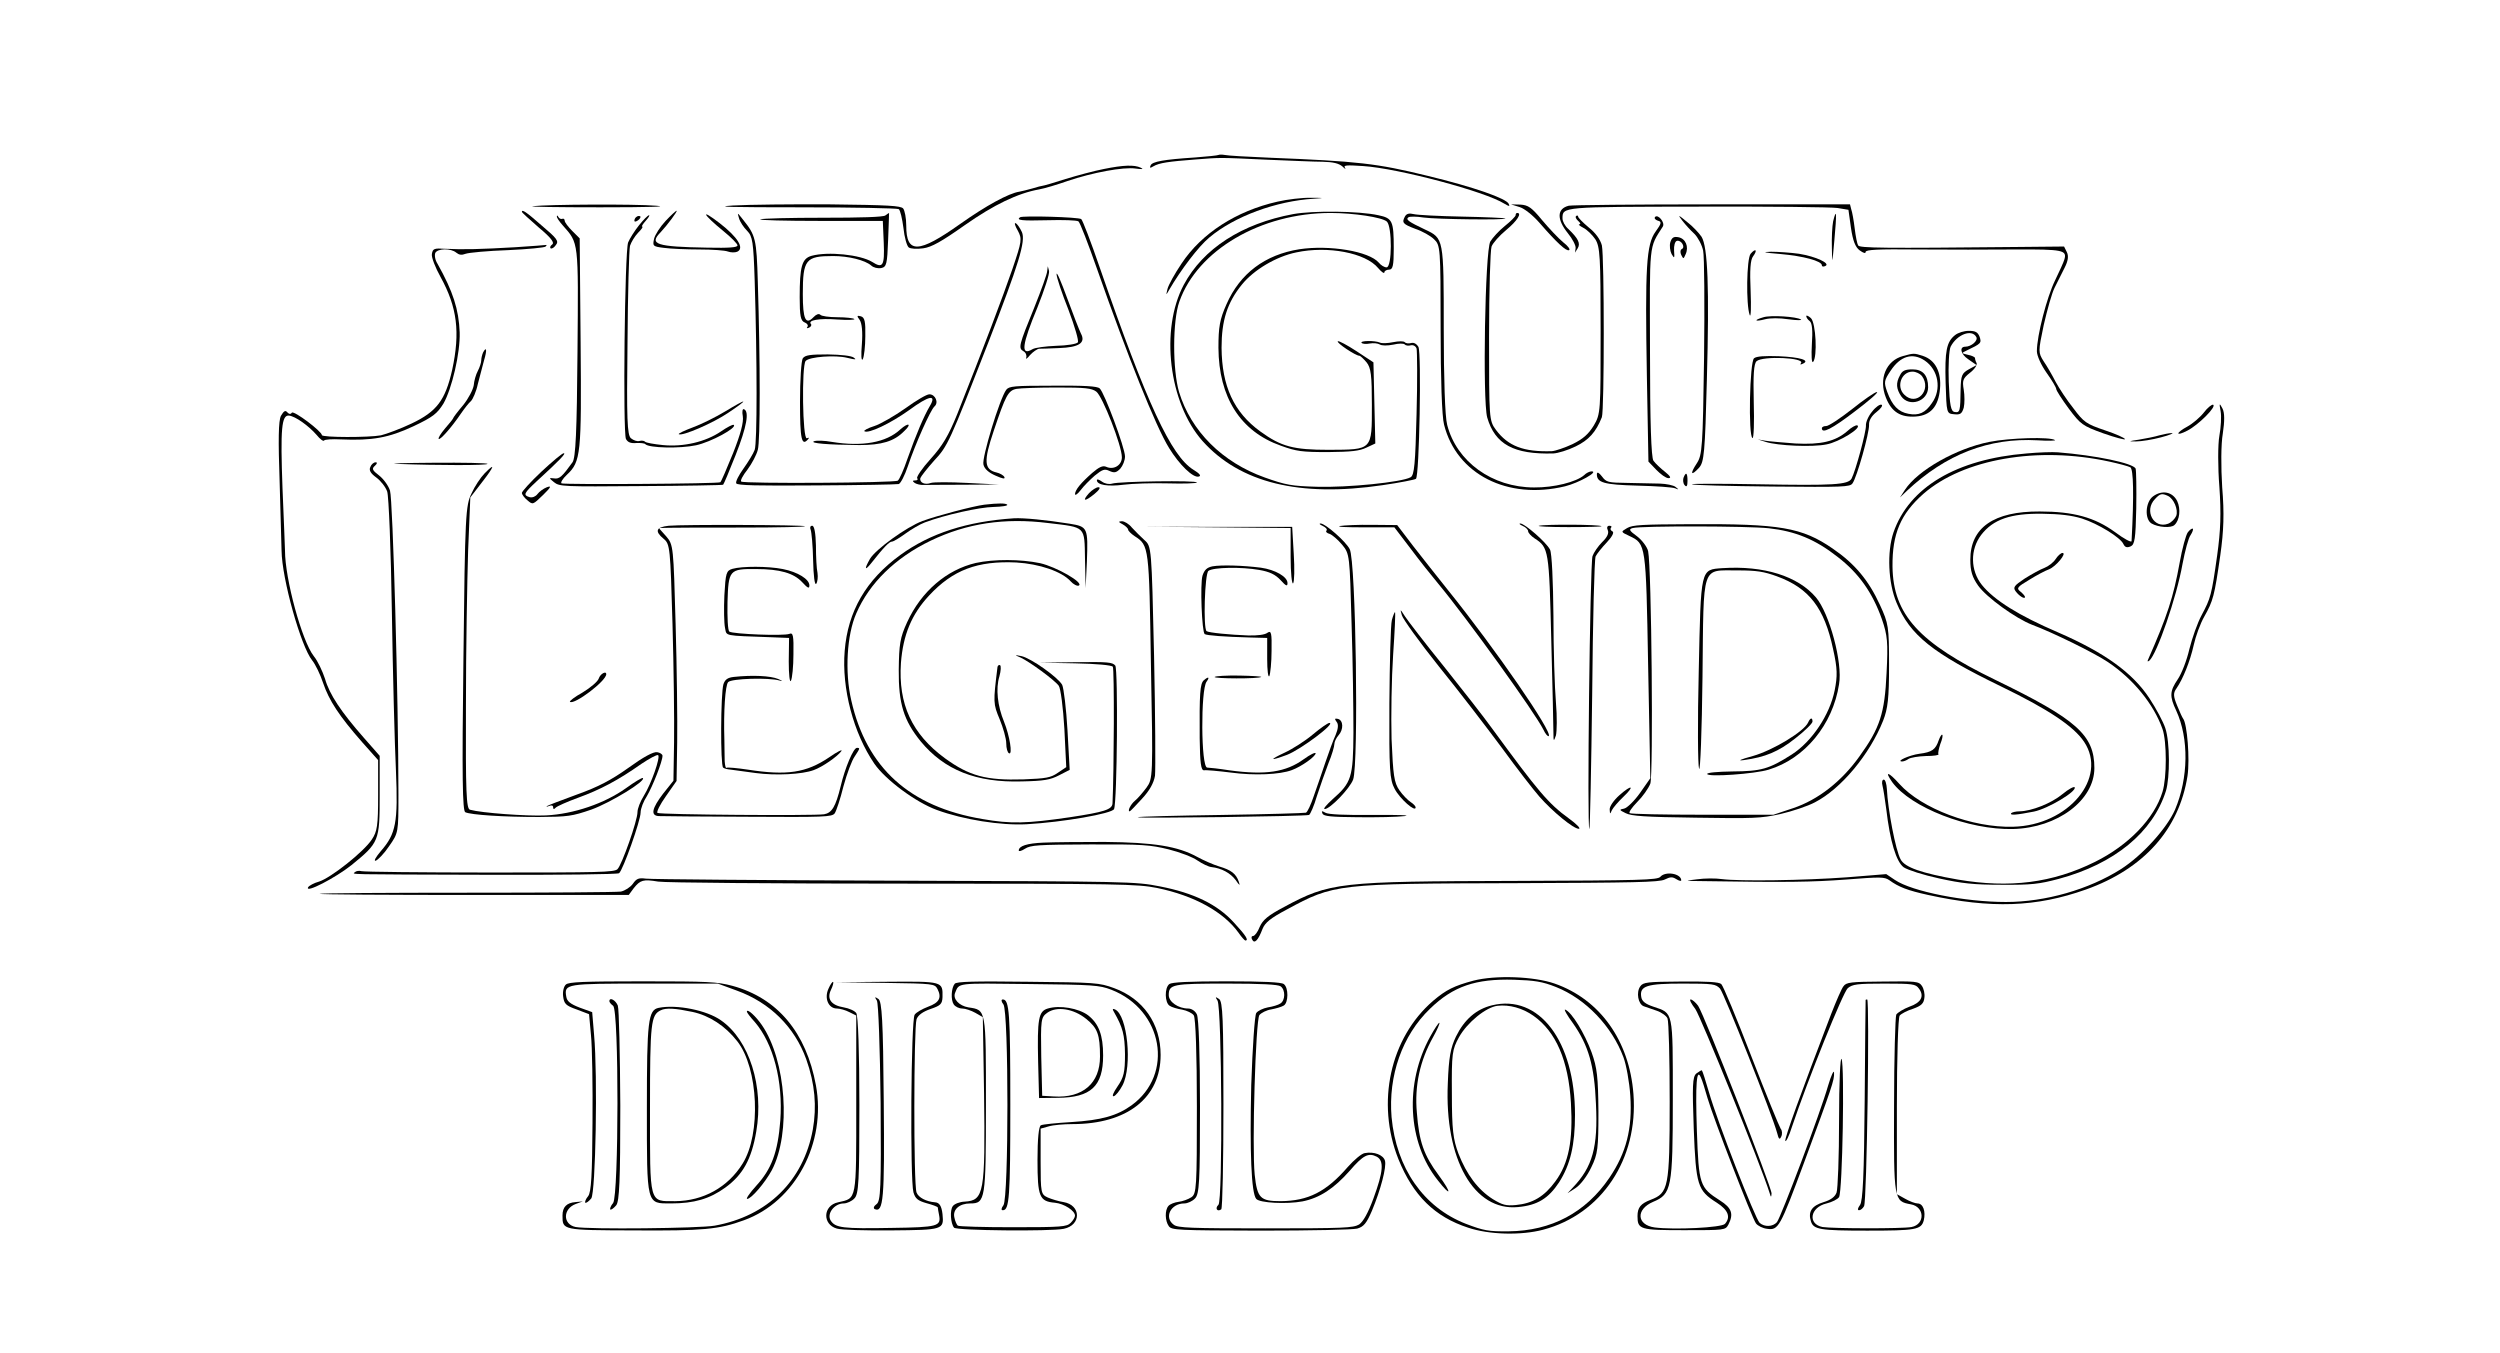 <?xml version="1.0" standalone="no"?>
<!DOCTYPE svg PUBLIC "-//W3C//DTD SVG 20010904//EN"
 "http://www.w3.org/TR/2001/REC-SVG-20010904/DTD/svg10.dtd">
<svg version="1.0" xmlns="http://www.w3.org/2000/svg"
 width="728pt" height="394pt" viewBox="0 0 728 394"
 preserveAspectRatio="xMidYMid meet">
<g transform="translate(0,394) scale(0.091,-0.066)"
fill="#000000" stroke="none">
<g>
<path d="M3899 5286 c-2 -2 -35 -7 -74 -11 -100 -9 -138 -18 -143 -35 -4 -12
-2 -13 9 -4 18 15 49 21 134 30 85 9 72 9 230 -1 72 -4 151 -9 177 -9 34 -1
52 -7 64 -21 8 -11 12 -14 8 -6 -6 12 4 13 58 8 112 -10 390 -112 452 -166 16
-13 18 -13 14 -1 -7 24 -113 75 -260 124 -163 55 -220 64 -508 80 -69 4 -132
9 -141 12 -8 2 -17 2 -20 0z"/>
</g>
<g>
<path d="M3532 5224 c-30 -8 -84 -28 -122 -44 -38 -17 -71 -30 -74 -30 -2 0
-17 -5 -33 -12 -15 -6 -34 -12 -41 -14 -34 -7 -106 -61 -190 -143 -133 -130
-172 -132 -172 -7 0 34 -5 68 -10 76 -8 12 -47 15 -232 18 -123 1 -263 -1
-313 -5 -65 -6 -4 -8 217 -8 168 0 310 -4 314 -8 5 -5 11 -42 15 -83 3 -41 11
-80 17 -86 6 -6 25 -8 46 -4 27 5 59 30 133 102 94 91 170 141 238 158 17 4
58 21 91 37 79 37 179 63 218 55 22 -4 27 -3 16 4 -20 13 -54 12 -118 -6z"/>
</g>
<g>
<path d="M4088 5080 c-132 -41 -243 -140 -307 -273 -22 -45 -42 -95 -45 -112
-5 -29 -5 -29 5 -5 37 88 94 192 129 232 80 93 214 161 335 171 35 3 33 4 -10
4 -27 1 -76 -7 -107 -17z"/>
</g>
<g>
<path d="M1705 5060 c-16 -3 81 -5 216 -5 156 0 221 3 179 7 -69 8 -345 6
-395 -2z"/>
</g>
<g>
<path d="M4863 5056 c16 -7 43 -37 65 -72 53 -84 84 -124 93 -118 5 3 -4 19
-19 35 -15 17 -45 61 -67 97 -34 57 -45 67 -70 69 l-30 1 28 -12z"/>
</g>
<g>
<path d="M5020 5062 c-38 -13 -39 -59 -3 -121 15 -25 26 -55 25 -66 l-2 -20 9
20 c9 21 1 43 -30 84 -11 13 -19 34 -19 47 0 52 -2 51 437 52 224 1 424 -2
443 -6 l35 -8 8 -79 c6 -57 14 -86 28 -100 12 -12 19 -15 19 -7 0 10 38 13
168 11 92 -1 232 -1 311 0 152 1 166 -3 157 -44 -2 -11 -16 -53 -30 -93 -26
-73 -58 -243 -58 -312 0 -20 14 -62 31 -95 17 -33 31 -65 31 -72 0 -6 18 -45
40 -86 38 -70 44 -76 110 -109 39 -19 70 -30 70 -26 0 5 -29 23 -64 39 -60 28
-68 36 -101 97 -21 36 -46 89 -57 117 -10 27 -27 68 -38 90 -18 39 -18 43 0
161 11 66 26 141 35 165 9 24 23 64 32 88 11 30 13 51 7 68 l-9 25 -150 -2
c-429 -6 -505 -5 -509 7 -3 6 -8 40 -11 75 -3 35 -8 73 -11 84 l-4 22 -442 0
c-244 0 -450 -3 -458 -6z"/>
</g>
<g>
<path d="M1670 5035 c0 -3 24 -33 54 -69 40 -46 51 -67 43 -75 -6 -6 -8 -13
-5 -17 4 -3 11 3 17 15 10 17 3 29 -45 85 -51 62 -64 73 -64 61z"/>
</g>
<g>
<path d="M2130 4995 c-17 -25 -34 -61 -37 -79 -5 -32 -4 -34 32 -40 21 -4 72
-7 113 -7 41 0 82 -4 91 -9 10 -5 23 -5 30 -1 24 15 2 64 -56 126 -65 69 -54
39 12 -35 25 -28 45 -56 45 -63 0 -9 -25 -12 -97 -10 -164 4 -187 15 -149 68
21 31 56 95 51 95 -2 0 -18 -20 -35 -45z"/>
</g>
<g>
<path d="M4138 5025 c-164 -42 -288 -152 -350 -312 -76 -197 -48 -521 60 -689
120 -185 311 -249 576 -195 55 11 103 24 107 28 11 12 18 554 8 582 -6 14 -15
21 -24 17 -8 -3 -17 -1 -20 4 -3 5 -19 5 -37 0 -17 -5 -36 -6 -42 -2 -16 10
-65 9 -59 -1 3 -5 15 -6 26 -3 12 3 26 1 32 -4 7 -6 24 -6 43 -1 18 6 34 6 37
1 3 -5 12 -7 19 -4 8 3 16 -3 19 -14 2 -11 3 -141 0 -289 -4 -218 -7 -270 -19
-279 -28 -22 -202 -46 -299 -42 -82 3 -101 8 -168 41 -136 67 -236 205 -274
377 -21 98 -21 315 1 399 58 227 261 391 484 391 73 0 165 -19 180 -38 17 -22
17 -202 -1 -202 -7 0 -18 9 -25 21 -31 50 -158 79 -254 59 -110 -24 -190 -107
-233 -242 -22 -68 -26 -101 -26 -193 1 -218 70 -369 200 -432 50 -25 67 -28
151 -28 75 1 101 5 123 20 l28 18 -3 179 -3 179 -54 49 c-30 27 -57 47 -60 44
-6 -6 57 -64 69 -64 3 0 13 -13 23 -29 14 -24 17 -56 17 -188 0 -201 3 -197
-138 -198 -113 0 -152 14 -219 81 -85 85 -123 200 -124 369 0 121 18 199 65
279 38 65 110 124 174 142 101 30 222 -2 262 -69 11 -18 20 -26 20 -19 0 6 7
12 15 12 12 0 15 17 15 93 0 122 -4 134 -49 147 -62 19 -210 21 -273 5z"/>
</g>
<g>
<path d="M2365 5006 c3 -15 15 -40 26 -55 17 -24 20 -47 24 -221 8 -358 8
-715 0 -745 -4 -16 -21 -54 -36 -83 -15 -29 -26 -58 -23 -65 3 -9 67 -11 257
-9 138 1 257 4 263 6 6 3 19 37 29 78 24 99 72 247 85 264 15 17 3 54 -16 54
-9 0 -43 -28 -77 -62 -34 -33 -79 -69 -99 -78 -21 -9 -35 -20 -32 -23 13 -12
83 34 143 93 64 65 90 72 66 17 -18 -42 -43 -122 -71 -231 -12 -49 -26 -92
-31 -97 -10 -10 -492 -14 -501 -4 -4 3 5 27 20 53 14 26 29 65 33 87 8 40 8
383 0 741 -4 190 -7 205 -47 274 -19 33 -19 34 -13 6z"/>
</g>
<g>
<path d="M2833 5019 c-7 -7 -78 -10 -199 -10 -104 0 -194 -3 -201 -7 -6 -4 80
-7 190 -7 l202 0 3 -97 c3 -102 -3 -114 -37 -84 -38 32 -141 47 -194 27 -31
-12 -38 -47 -38 -183 0 -82 3 -104 16 -111 8 -4 12 -13 9 -19 -4 -7 -2 -8 5
-4 6 4 9 11 6 16 -11 17 26 26 84 20 33 -3 57 -2 55 2 -3 4 -27 8 -54 8 -27 0
-52 5 -55 11 -5 6 -13 2 -22 -11 -25 -36 -34 -9 -34 102 0 153 9 168 97 168
49 0 102 -18 122 -42 7 -9 21 -14 32 -11 17 5 19 17 22 124 2 65 3 119 3 119
-1 0 -6 -5 -12 -11z"/>
</g>
<g>
<path d="M4496 5015 c-11 -28 -7 -34 33 -55 22 -10 49 -31 60 -46 20 -26 21
-36 21 -394 0 -216 4 -390 11 -424 40 -219 203 -333 387 -272 44 15 110 66 85
66 -6 0 -17 -7 -24 -17 -25 -30 -97 -55 -160 -54 -134 0 -248 114 -278 276 -7
35 -11 204 -11 424 0 401 0 399 -60 438 -52 34 -63 44 -53 54 4 4 26 4 48 -1
40 -8 270 -12 262 -4 -2 2 -64 6 -138 8 -74 2 -144 7 -155 11 -15 5 -23 2 -28
-10z"/>
</g>
<g>
<path d="M4850 5020 c0 -5 -16 -27 -35 -48 -19 -21 -39 -52 -46 -68 -17 -42
-25 -700 -10 -776 25 -119 85 -164 212 -159 14 1 46 14 71 31 42 28 65 63 84
129 8 32 8 705 0 758 -5 26 -20 55 -42 79 -19 22 -34 43 -34 48 0 5 -3 6 -6 3
-4 -4 -1 -13 6 -22 7 -8 9 -15 4 -15 -5 0 1 -7 12 -15 12 -8 29 -31 39 -51 15
-33 17 -76 17 -403 0 -357 0 -368 -22 -419 -17 -38 -34 -59 -68 -82 -25 -16
-55 -30 -66 -31 -90 -4 -140 22 -179 94 -22 41 -22 48 -22 412 0 204 4 382 8
397 4 15 25 48 47 73 35 40 51 75 35 75 -3 0 -5 -4 -5 -10z"/>
</g>
<g>
<path d="M5866 4993 c-3 -21 -5 -74 -4 -118 1 -75 1 -73 8 35 8 121 7 145 -4
83z"/>
</g>
<g>
<path d="M1782 5015 c-1 -5 8 -23 19 -40 51 -80 50 -63 47 -558 -2 -354 -6
-468 -16 -487 -33 -63 -42 -75 -59 -71 -17 3 -17 2 0 -17 17 -19 30 -20 278
-17 142 1 261 4 263 6 2 2 20 61 40 131 36 126 44 192 27 202 -5 4 -7 -10 -4
-31 3 -26 -7 -78 -31 -162 -20 -68 -38 -126 -41 -129 -7 -7 -497 -11 -508 -5
-4 3 3 20 17 38 45 58 47 91 44 582 l-3 461 -24 33 c-13 18 -24 38 -24 45 0 7
-4 11 -8 8 -4 -2 -10 2 -12 8 -3 7 -5 9 -5 3z"/>
</g>
<g>
<path d="M2037 5013 c-4 -3 -7 -11 -7 -17 0 -6 5 -5 12 2 6 6 9 14 7 17 -3 3
-9 2 -12 -2z"/>
</g>
<g>
<path d="M2045 4976 c-14 -24 -30 -59 -35 -76 -11 -39 -17 -837 -7 -867 6 -15
15 -20 33 -18 13 1 27 -1 29 -5 11 -17 111 -20 162 -5 48 14 133 78 121 90 -3
3 -21 -10 -41 -29 -49 -46 -120 -69 -186 -60 -28 4 -54 10 -57 15 -2 4 -11 6
-18 3 -7 -3 -19 3 -27 12 -12 14 -14 85 -11 418 1 221 5 415 8 431 4 17 15 42
26 58 11 15 17 27 13 27 -3 0 2 11 11 25 9 14 14 25 11 25 -4 0 -18 -20 -32
-44z"/>
</g>
<g>
<path d="M3264 5011 c-13 -13 5 -16 87 -13 50 2 95 0 100 -5 5 -5 31 -98 59
-208 99 -389 188 -696 231 -792 33 -74 77 -133 95 -126 9 3 3 13 -17 30 -71
60 -149 291 -300 893 -28 113 -55 209 -59 213 -8 9 -188 16 -196 8z"/>
</g>
<g>
<path d="M5296 5012 c-3 -6 1 -12 9 -16 13 -4 12 -12 -7 -48 -30 -57 -34 -156
-28 -639 l5 -376 25 -36 c14 -20 31 -37 39 -37 10 0 6 9 -11 28 -14 15 -31 37
-37 49 -7 14 -11 166 -11 481 -1 487 -4 455 41 552 8 18 -16 57 -25 42z"/>
</g>
<g>
<path d="M5384 4995 c9 -16 26 -42 38 -57 11 -15 24 -48 28 -74 4 -26 5 -239
3 -473 -4 -394 -6 -429 -23 -465 -23 -48 -19 -59 7 -20 16 25 19 63 25 389 8
405 3 585 -17 630 -8 16 -28 46 -46 65 -30 34 -31 34 -15 5z"/>
</g>
<g>
<path d="M3257 4952 c14 -36 13 -46 -17 -168 -30 -120 -92 -347 -177 -642 -28
-95 -47 -139 -85 -197 -27 -41 -46 -80 -43 -85 3 -6 1 -10 -6 -10 -9 0 -10 -3
-2 -11 5 -5 19 -10 29 -9 10 0 69 1 129 1 l110 1 -100 7 c-55 4 -107 4 -116 0
-19 -10 -37 1 -34 21 2 8 22 43 44 77 44 65 49 80 174 523 97 345 120 446 107
486 -6 18 -15 36 -20 39 -5 3 -2 -12 7 -33z"/>
</g>
<g>
<path d="M5345 4901 c-3 -15 -1 -38 4 -52 9 -21 10 -20 8 15 -1 22 3 41 9 43
14 5 28 -28 16 -36 -5 -3 -6 -15 -2 -26 7 -19 7 -19 14 3 11 33 0 69 -23 75
-15 4 -21 -1 -26 -22z"/>
</g>
<g>
<path d="M1650 4879 c-111 -9 -169 -11 -225 -7 -36 3 -40 1 -43 -23 -2 -14 11
-60 28 -102 53 -133 63 -243 37 -409 -22 -134 -49 -184 -130 -237 -35 -23 -80
-46 -98 -52 -37 -10 -189 -10 -189 1 0 16 -89 109 -96 99 -4 -8 -9 -7 -15 2
-6 10 -11 5 -20 -16 -8 -22 -9 -104 -4 -300 3 -148 6 -281 6 -295 1 -124 62
-423 98 -484 10 -17 26 -62 35 -100 19 -77 51 -145 125 -261 l51 -79 0 -155
c0 -134 -3 -160 -20 -195 -26 -55 -132 -170 -169 -186 -16 -6 -32 -18 -35 -25
-11 -29 87 41 139 98 88 99 90 105 90 307 l0 175 -51 80 c-72 113 -110 191
-124 260 -8 33 -23 78 -36 100 -38 67 -92 341 -92 465 0 14 -4 138 -8 276 -7
263 -3 324 21 320 20 -3 62 -44 88 -85 11 -19 22 -30 24 -25 2 5 26 7 54 5
100 -6 153 7 232 58 63 41 76 56 96 100 27 65 54 223 52 314 -3 102 -21 180
-71 303 -8 17 -10 38 -7 48 8 20 50 21 67 1 9 -10 17 -12 30 -5 10 5 71 13
135 16 63 4 118 11 121 16 3 4 4 7 2 7 -2 -1 -46 -5 -98 -10z"/>
</g>
<g>
<path d="M5602 4850 c-13 -21 -15 -226 -3 -270 4 -14 5 34 3 106 -3 90 -1 138
8 153 15 28 8 37 -8 11z"/>
</g>
<g>
<path d="M5697 4849 c74 -9 133 -31 133 -50 0 -6 5 -7 11 -3 18 11 -30 42 -84
54 -26 5 -67 9 -90 9 -31 -1 -23 -4 30 -10z"/>
</g>
<g>
<path d="M3351 4774 c0 -12 -19 -84 -41 -160 -50 -169 -52 -180 -35 -194 8 -6
11 -19 9 -28 -3 -9 3 -5 12 11 10 15 23 27 29 28 5 0 34 1 64 3 64 3 86 23 70
64 -5 14 -25 84 -44 156 -19 72 -34 120 -34 106 0 -14 17 -84 38 -157 20 -73
34 -138 30 -144 -4 -7 -35 -14 -69 -15 -34 -2 -68 -8 -76 -15 -39 -32 -34 19
16 185 22 76 39 148 37 160 l-4 21 -2 -21z"/>
</g>
<g>
<path d="M2751 4558 c7 -14 10 -52 7 -107 -3 -48 -2 -77 3 -66 4 11 8 57 8
101 1 65 -2 83 -14 88 -13 5 -14 2 -4 -16z"/>
</g>
<g>
<path d="M5643 4570 c-33 -13 -28 -21 5 -9 17 6 46 6 75 0 27 -5 45 -5 40 -1
-14 13 -97 20 -120 10z"/>
</g>
<g>
<path d="M5780 4575 c0 -6 5 -16 11 -22 8 -8 10 -43 7 -102 -2 -50 -1 -85 4
-78 14 22 9 171 -7 193 -8 10 -15 14 -15 9z"/>
</g>
<g>
<path d="M6256 4491 c-27 -30 -33 -69 -30 -211 3 -134 3 -135 27 -138 20 -3
25 2 31 29 3 18 3 54 0 79 -5 41 -3 50 20 75 15 16 24 35 21 43 -3 7 -5 17 -5
22 0 4 -10 11 -22 14 -22 7 -22 8 -5 19 47 31 48 33 42 60 -6 21 -13 27 -35
27 -15 0 -34 -8 -44 -19z m68 -8 c7 -16 -16 -43 -35 -43 -20 0 -15 -33 9 -55
l27 -26 -25 -19 c-22 -17 -25 -27 -26 -87 -1 -98 -2 -105 -19 -101 -12 2 -16
28 -19 133 -2 72 1 141 6 155 20 54 68 79 82 43z"/>
</g>
<g>
<path d="M1546 4415 c-3 -9 -6 -25 -6 -35 0 -10 -5 -31 -11 -47 -6 -15 -12
-44 -13 -63 -2 -19 -17 -59 -34 -88 -18 -29 -32 -55 -32 -58 0 -2 -12 -23 -26
-45 -14 -23 -23 -43 -20 -46 5 -5 41 51 71 112 11 22 25 47 32 55 6 8 17 42
22 75 6 33 15 80 20 105 10 46 8 63 -3 35z"/>
</g>
<g>
<path d="M2569 4389 c-5 -10 -9 -97 -9 -193 0 -163 5 -198 26 -164 4 7 3 8 -4
4 -14 -8 -17 320 -4 341 12 19 95 27 133 14 27 -9 31 -9 21 1 -8 8 -40 13 -83
14 -57 0 -72 -3 -80 -17z"/>
</g>
<g>
<path d="M6090 4399 c-55 -20 -79 -102 -55 -184 18 -63 47 -88 96 -83 47 5 72
44 77 122 5 74 -15 127 -54 145 -29 13 -30 13 -64 0z m69 -20 c44 -41 55 -127
23 -188 -21 -43 -42 -56 -75 -47 -32 8 -52 36 -68 97 -11 42 -10 50 11 93 31
65 70 81 109 45z"/>
<g>
<path d="M6080 4314 c-14 -35 -12 -60 4 -93 26 -50 86 -22 86 40 0 53 -17 79
-50 79 -24 0 -33 -6 -40 -26z m70 -3 c33 -62 -17 -136 -56 -83 -27 35 -10 102
26 102 11 0 24 -9 30 -19z"/>
</g>
</g>
<g>
<path d="M5613 4389 c-14 -14 -19 -344 -5 -352 4 -3 6 69 4 160 -2 116 0 168
9 179 19 24 157 16 142 -9 -4 -6 -1 -7 6 -2 25 15 -9 29 -77 33 -45 2 -71 0
-79 -9z"/>
</g>
<g>
<path d="M3220 4250 c-21 -39 -79 -302 -73 -330 3 -19 17 -36 39 -49 23 -14
31 -16 28 -6 -3 8 -15 17 -25 20 -40 13 -42 49 -9 184 38 156 46 178 73 185
12 3 70 6 130 6 90 0 110 -3 125 -18 20 -20 82 -239 82 -290 0 -35 -26 -57
-50 -42 -11 7 -23 -1 -45 -27 -37 -45 -54 -74 -55 -93 0 -8 8 -1 18 17 9 17
30 46 45 64 25 28 32 31 47 21 16 -10 22 -8 35 10 8 13 15 36 15 54 0 37 -66
282 -81 300 -8 10 -48 13 -150 12 -124 0 -140 -2 -149 -18z"/>
</g>
<g>
<path d="M5927 4165 c-38 -41 -75 -75 -83 -75 -8 0 -14 -4 -14 -10 0 -25 31
-4 106 75 45 47 77 85 70 85 -6 0 -42 -34 -79 -75z"/>
</g>
<g>
<path d="M2320 4154 c-30 -25 -77 -57 -103 -70 -27 -14 -47 -27 -45 -30 11
-10 110 49 159 95 68 63 62 66 -11 5z"/>
</g>
<g>
<path d="M5991 4154 c-12 -19 -21 -48 -20 -62 1 -26 -33 -200 -46 -234 -11
-27 -58 -31 -296 -25 -122 3 -218 3 -215 0 3 -4 118 -8 256 -10 230 -3 250 -2
258 14 14 26 54 223 53 258 -1 19 8 40 24 57 14 15 21 29 16 32 -5 3 -19 -10
-30 -30z"/>
</g>
<g>
<path d="M7052 4149 c-12 -21 -36 -49 -52 -61 -39 -29 -39 -46 0 -18 35 25 94
106 82 114 -4 2 -18 -13 -30 -35z"/>
</g>
<g>
<path d="M7106 4155 c3 -22 1 -71 -4 -108 -5 -38 -5 -139 0 -225 6 -118 4
-193 -7 -302 -18 -177 -21 -190 -50 -265 -13 -33 -30 -100 -39 -149 -8 -49
-25 -109 -37 -133 -26 -53 -27 -75 -5 -139 41 -123 39 -297 -4 -437 -26 -82
-105 -202 -173 -262 -103 -90 -242 -145 -368 -145 -131 0 -300 46 -355 97
l-28 26 -125 -14 c-137 -14 -345 -18 -401 -8 -19 4 -55 4 -80 -1 -43 -7 -41
-7 25 -8 264 -6 344 -4 452 7 112 12 123 12 139 -3 30 -30 58 -45 124 -65 202
-61 346 -54 505 24 185 91 298 265 325 501 8 74 -1 230 -14 253 -2 3 -11 29
-19 57 -13 43 -13 56 -2 77 20 40 43 117 55 191 6 38 21 95 34 126 28 69 32
88 51 270 11 108 13 184 6 300 -4 90 -4 189 2 237 6 55 6 91 -1 110 -10 26
-11 25 -6 -12z"/>
</g>
<g>
<path d="M2881 4075 c-45 -58 -122 -77 -219 -55 -24 6 -49 7 -57 3 -16 -9 46
-16 145 -17 71 0 111 16 143 61 26 33 15 41 -12 8z"/>
</g>
<g>
<path d="M5911 4067 c-38 -45 -84 -60 -166 -54 -38 4 -81 9 -95 12 l-25 6 25
-11 c38 -17 150 -24 195 -11 40 10 115 74 98 84 -4 2 -19 -9 -32 -26z"/>
</g>
<g>
<path d="M6910 4049 c-14 -6 -43 -14 -65 -19 -34 -7 -36 -8 -10 -8 17 0 53 8
80 18 28 10 43 19 35 19 -8 0 -26 -5 -40 -10z"/>
</g>
<g>
<path d="M6366 4020 c-106 -29 -229 -125 -270 -211 l-16 -34 22 29 c125 162
263 235 418 223 34 -3 59 -2 56 1 -15 15 -145 10 -210 -8z"/>
</g>
<g>
<path d="M6485 3969 c-224 -25 -376 -149 -426 -349 -21 -86 -17 -222 10 -310
43 -143 115 -222 333 -368 153 -102 234 -177 267 -245 77 -159 -50 -369 -227
-375 -130 -5 -293 80 -364 189 -35 54 -49 59 -23 8 59 -112 245 -212 387 -207
142 5 260 127 260 269 0 146 -57 215 -317 389 -244 163 -327 288 -329 500 -1
145 26 232 99 321 128 154 366 211 595 142 30 -9 60 -20 67 -25 10 -8 12 -120
4 -326 -1 -7 -25 11 -53 40 -65 65 -133 91 -241 91 -147 1 -222 -71 -222 -213
0 -49 6 -77 25 -114 26 -51 120 -145 173 -173 66 -34 199 -124 243 -165 80
-74 146 -185 174 -295 14 -55 14 -215 0 -277 -26 -118 -109 -236 -216 -309
-136 -93 -273 -117 -439 -78 -116 28 -170 54 -183 89 -16 39 -41 221 -44 310
-1 23 -5 42 -10 42 -5 0 -7 -12 -4 -27 3 -16 8 -62 12 -103 12 -142 32 -233
56 -257 13 -12 63 -34 113 -49 73 -22 110 -28 200 -28 96 -1 120 3 183 26 178
66 301 205 343 388 13 59 13 216 -2 277 -6 26 -29 86 -51 132 -54 113 -144
202 -293 291 -125 74 -204 142 -243 209 -37 64 -38 156 -2 221 38 68 94 95
195 93 56 -1 94 -7 127 -21 52 -23 124 -84 133 -113 5 -14 11 -17 23 -10 13 8
16 33 18 167 1 88 0 167 -2 176 -7 24 -129 59 -249 72 -16 2 -61 0 -100 -5z"/>
</g>
<g>
<path d="M1732 3888 c-34 -44 -62 -87 -62 -93 0 -7 8 -22 18 -33 17 -20 17
-20 50 24 25 34 28 42 12 34 -11 -6 -24 -19 -30 -30 -6 -11 -16 -17 -25 -14
-22 9 -19 17 23 71 76 96 94 123 86 123 -5 0 -37 -37 -72 -82z"/>
</g>
<g>
<path d="M1185 3909 c-5 -14 1 -28 19 -46 14 -14 30 -42 35 -62 5 -20 12 -259
15 -531 3 -272 9 -587 13 -700 7 -230 0 -279 -48 -355 -16 -26 -24 -45 -17
-43 7 3 27 31 43 64 30 59 30 60 30 229 0 416 -18 1304 -27 1340 -5 22 -21 52
-35 67 -22 23 -24 30 -13 43 7 9 8 15 2 15 -6 0 -14 -9 -17 -21z"/>
</g>
<g>
<path d="M1270 3923 c132 -7 290 -7 290 0 0 4 -78 6 -172 5 -95 -1 -148 -3
-118 -5z"/>
</g>
<g>
<path d="M1550 3880 c-12 -17 -31 -56 -41 -87 -19 -53 -21 -92 -26 -728 -5
-525 -3 -674 6 -679 19 -12 124 -21 236 -21 92 1 105 3 168 33 60 30 176 127
164 139 -3 2 -27 -18 -54 -45 -68 -67 -167 -114 -256 -120 -61 -4 -207 11
-243 25 -12 4 -14 78 -13 457 0 248 4 557 7 686 l7 235 38 68 c40 71 43 88 7
37z"/>
</g>
<g>
<path d="M5110 3879 c-1 -39 22 -48 131 -52 58 -2 112 -7 120 -12 12 -7 12 -6
1 6 -7 8 -30 14 -50 15 -20 1 -67 2 -104 3 -63 1 -68 3 -82 29 -9 16 -15 21
-16 11z"/>
</g>
<g>
<path d="M5387 3861 c-2 -10 -1 -25 4 -32 6 -10 9 -4 9 19 0 36 -5 42 -13 13z"/>
</g>
<g>
<path d="M3510 3851 c0 -21 35 -29 85 -20 28 5 92 8 143 6 50 -2 92 0 92 4 0
10 -248 5 -271 -5 -10 -4 -23 -1 -33 9 -9 9 -16 12 -16 6z"/>
</g>
<g>
<path d="M3485 3794 c-24 -37 -14 -39 17 -4 16 18 21 30 13 30 -7 0 -20 -12
-30 -26z"/>
</g>
<g>
<path d="M6890 3780 c-25 -25 -28 -101 -5 -120 21 -17 62 -21 73 -7 17 21 21
71 9 106 -15 41 -48 50 -77 21z m47 2 c19 -12 34 -61 27 -88 -4 -13 -15 -29
-26 -35 -46 -24 -78 58 -42 109 16 24 22 26 41 14z"/>
</g>
<g>
<path d="M3150 3743 c-35 -6 -153 -49 -198 -72 -51 -26 -150 -125 -168 -167
-19 -46 -17 -55 4 -19 41 72 58 95 66 95 5 0 24 16 43 35 19 19 47 42 63 50
62 32 173 67 220 68 26 1 46 5 43 10 -4 7 -30 7 -73 0z"/>
</g>
<g>
<path d="M3245 3683 c-151 -14 -268 -66 -364 -162 -110 -110 -168 -249 -178
-423 -10 -165 28 -363 95 -498 35 -70 132 -170 200 -204 85 -43 205 -69 287
-63 116 9 274 47 280 67 10 32 13 614 4 633 -9 15 -24 17 -127 15 l-117 -2
115 -3 c69 -2 117 -8 121 -15 5 -8 4 -459 -1 -603 -1 -27 -26 -38 -136 -61
-139 -28 -189 -30 -280 -8 -233 54 -371 225 -420 524 -21 125 -14 289 16 383
42 134 125 246 238 321 116 77 237 102 376 78 122 -20 116 -12 118 -160 l2
-127 4 115 c4 152 3 156 -55 169 -78 17 -146 26 -178 24z"/>
</g>
<g>
<path d="M3593 3656 c9 -7 17 -18 17 -23 0 -5 9 -18 21 -29 46 -41 46 -45 52
-569 7 -495 6 -501 -14 -540 -12 -22 -28 -48 -37 -58 -14 -16 -25 -47 -17 -47
2 0 19 25 39 55 25 37 38 70 42 102 2 27 1 265 -3 530 -8 481 -8 482 -31 510
-12 15 -30 40 -40 55 -9 16 -24 28 -32 28 -12 -1 -12 -3 3 -14z"/>
</g>
<g>
<path d="M2140 3650 c-41 -6 -46 -24 -16 -58 20 -23 21 -39 28 -375 4 -194 6
-428 5 -522 l-2 -170 -33 -57 c-36 -65 -41 -97 -14 -99 9 -1 138 -2 285 -3
245 -2 269 -1 278 15 5 10 18 63 28 119 11 56 27 115 36 132 17 36 18 38 7 38
-11 0 -38 -88 -52 -170 -16 -90 -28 -117 -53 -123 -34 -7 -525 -2 -533 6 -4 4
8 37 27 74 l34 67 2 170 c1 94 -1 329 -5 521 -7 343 -7 351 -30 388 l-24 37
34 1 c18 1 124 1 236 1 111 0 201 3 198 6 -7 6 -391 8 -436 2z"/>
</g>
<g>
<path d="M4233 3649 c9 -6 15 -14 12 -20 -4 -5 1 -12 10 -15 8 -4 26 -25 40
-48 24 -40 24 -47 30 -346 4 -168 6 -385 6 -483 -1 -198 -6 -220 -67 -294 -19
-24 -31 -43 -25 -43 17 0 80 90 91 130 18 67 9 966 -11 1017 -12 33 -78 113
-93 113 -6 0 -3 -5 7 -11z"/>
</g>
<g>
<path d="M4288 3649 c-13 -4 21 -6 75 -6 l99 0 52 -94 c28 -52 68 -121 88
-154 94 -156 311 -572 337 -645 6 -18 14 -31 17 -28 14 15 -171 385 -323 645
-31 54 -81 140 -110 192 l-52 94 -80 1 c-44 1 -90 -2 -103 -5z"/>
</g>
<g>
<path d="M4873 3649 c9 -5 17 -16 17 -23 0 -7 9 -21 21 -32 45 -40 46 -52 53
-444 4 -206 7 -393 7 -415 0 -38 1 -38 8 -10 3 17 4 82 0 145 -4 63 -8 235 -8
382 -1 151 -5 278 -11 293 -12 32 -81 115 -95 115 -5 0 -2 -5 8 -11z"/>
</g>
<g>
<path d="M4925 3650 c-9 -3 33 -6 94 -6 61 0 108 2 106 4 -7 8 -180 9 -200 2z"/>
</g>
<g>
<path d="M5207 3640 c-21 -17 -21 -17 7 -35 53 -35 53 -33 60 -570 l7 -499
-33 -65 c-18 -35 -41 -66 -51 -69 -16 -4 -16 -6 5 -20 18 -13 62 -17 224 -20
184 -4 209 -3 271 16 38 12 88 35 111 52 84 60 175 211 218 360 15 53 19 98
19 245 0 171 -2 184 -29 265 -36 109 -81 183 -151 249 -99 94 -169 110 -454
108 -155 -1 -187 -3 -204 -17z m453 -1 c85 -13 149 -49 220 -126 68 -72 112
-158 142 -275 18 -72 20 -102 15 -238 -6 -178 -21 -242 -87 -368 -57 -110
-132 -191 -212 -228 l-63 -29 -227 0 c-124 0 -229 3 -233 7 -4 3 7 25 24 49
17 23 36 60 42 81 10 38 4 954 -7 1026 -3 18 -19 48 -35 65 -26 26 -28 32 -14
37 29 10 367 9 435 -1z"/>
<g>
<path d="M5512 3463 c-71 -7 -69 3 -76 -453 -4 -223 -3 -417 1 -432 4 -15 9
168 11 405 4 506 -5 469 113 470 60 0 83 -5 125 -26 103 -52 152 -139 180
-322 14 -86 14 -118 5 -181 -16 -109 -73 -226 -137 -283 -74 -65 -98 -74 -190
-75 -48 -1 -81 -5 -81 -11 0 -15 153 0 197 19 115 48 205 198 225 377 12 95
-31 313 -74 383 -58 94 -167 141 -299 129z"/>
</g>
<g>
<path d="M5786 2782 c-13 -40 -113 -123 -177 -148 -40 -15 -51 -22 -29 -18 69
13 111 37 165 96 30 32 55 66 55 74 0 19 -7 18 -14 -4z"/>
</g>
</g>
<g>
<path d="M2594 3633 c3 -10 7 -71 8 -136 1 -67 5 -112 10 -103 4 8 6 29 4 48
-3 18 -5 72 -5 121 -1 54 -5 87 -12 87 -6 0 -8 -8 -5 -17z"/>
</g>
<g>
<path d="M3895 3643 l235 -3 0 -128 c0 -70 4 -122 8 -116 4 7 5 65 2 130 l-5
119 -238 0 -237 1 235 -3z"/>
</g>
<g>
<path d="M5145 3630 c4 -13 -2 -31 -18 -52 -13 -18 -27 -46 -31 -62 -8 -33
-18 -1211 -10 -1204 2 3 6 270 9 594 2 324 7 598 11 609 4 11 20 39 36 62 17
25 24 44 18 48 -6 4 -8 11 -5 16 4 5 1 9 -5 9 -7 0 -9 -8 -5 -20z"/>
</g>
<g>
<path d="M7001 3621 c-6 -11 -18 -71 -26 -133 -20 -153 -40 -237 -101 -428 -3
-9 -2 -11 4 -5 24 29 87 278 106 426 8 58 19 116 26 128 6 13 9 25 7 28 -3 2
-10 -5 -16 -16z"/>
</g>
<g>
<path d="M6578 3503 c-7 -15 -23 -32 -36 -39 -12 -6 -40 -27 -63 -47 -34 -31
-38 -39 -29 -56 11 -21 30 -37 30 -25 0 4 -7 15 -15 24 -13 14 -10 20 28 51
23 20 52 41 64 47 22 12 58 72 43 72 -5 0 -15 -12 -22 -27z"/>
</g>
<g>
<path d="M3123 3486 c-94 -30 -175 -126 -220 -261 -23 -69 -26 -98 -27 -210
-1 -150 16 -224 70 -316 76 -127 178 -183 324 -177 71 2 91 7 119 27 l34 24
-7 174 c-4 96 -12 186 -17 201 -13 33 -101 119 -131 127 -22 6 -22 5 -3 -6 29
-18 110 -100 123 -125 6 -11 14 -96 18 -190 l6 -169 -27 -25 c-23 -22 -38 -25
-110 -29 -120 -5 -173 15 -251 93 -106 107 -150 239 -141 421 7 124 34 214 90
297 76 113 155 154 279 146 74 -6 146 -40 174 -83 9 -14 21 -22 26 -19 18 12
-72 83 -124 99 -62 18 -148 18 -205 1z"/>
</g>
<g>
<path d="M3880 3471 c-18 -5 -26 -16 -32 -41 -8 -37 -2 -249 7 -258 6 -6 63
-12 145 -15 l55 -2 0 -93 c0 -50 3 -84 7 -75 3 10 7 60 7 111 1 79 -1 91 -13
80 -8 -9 -32 -13 -62 -12 -58 3 -126 12 -133 19 -11 12 -6 254 6 266 16 16
106 18 163 4 33 -8 51 -20 68 -45 17 -26 22 -29 22 -13 0 28 -39 59 -85 68
-57 10 -126 13 -155 6z"/>
</g>
<g>
<path d="M2344 3460 c-20 -8 -22 -18 -26 -117 -2 -59 -1 -124 2 -143 6 -38 -8
-34 150 -42 l55 -3 -1 -104 c0 -57 3 -95 7 -85 4 11 8 63 8 117 1 82 -1 97
-13 90 -18 -10 -181 -1 -192 10 -5 4 -7 63 -6 130 3 142 6 147 91 146 77 0
121 -18 148 -58 18 -27 23 -30 23 -14 0 27 -37 59 -85 72 -47 13 -131 13 -161
1z"/>
</g>
<g>
<path d="M4486 3255 c3 -16 56 -118 118 -225 63 -107 153 -269 202 -360 48
-91 102 -187 120 -215 42 -66 109 -142 126 -142 8 0 -7 21 -32 46 -65 65 -98
119 -245 396 -26 50 -96 173 -155 275 -60 102 -115 201 -124 220 -16 34 -16
34 -10 5z"/>
</g>
<g>
<path d="M4454 3234 c-4 -21 -7 -187 -8 -369 -1 -294 1 -335 17 -376 16 -43
67 -105 67 -82 0 6 -7 16 -16 24 -8 7 -25 30 -36 52 -17 34 -20 65 -25 226 -2
102 0 269 5 371 5 102 8 187 6 189 -1 1 -6 -14 -10 -35z"/>
</g>
<g>
<path d="M3192 3027 c-14 -157 -14 -162 7 -231 11 -37 21 -85 21 -106 0 -22 4
-41 9 -44 12 -8 2 77 -16 139 -21 70 -27 146 -15 200 5 25 6 47 2 50 -3 2 -7
-1 -8 -8z"/>
</g>
<g>
<path d="M1916 2976 c-3 -13 -26 -40 -51 -61 -26 -20 -44 -39 -41 -42 14 -14
116 92 116 122 0 16 -19 2 -24 -19z"/>
</g>
<g>
<path d="M2348 2983 c-20 -3 -28 -12 -33 -32 -9 -40 -10 -359 -1 -368 3 -4 14
-8 24 -9 9 -2 45 -8 80 -15 65 -12 149 -6 186 13 28 14 75 59 88 83 6 11 -12
-1 -39 -27 -73 -68 -135 -81 -260 -54 -34 7 -65 11 -68 8 -3 -3 -5 10 -6 29 0
19 -1 61 -1 94 -3 128 3 241 12 255 10 16 130 21 165 7 11 -5 9 -1 -5 7 -24
14 -82 18 -142 9z"/>
</g>
<g>
<path d="M3887 2983 c-5 -8 141 -9 149 0 2 2 -29 5 -70 6 -41 1 -76 -2 -79 -6z"/>
</g>
<g>
<path d="M3852 2968 c-12 -15 -14 -59 -13 -256 1 -108 4 -142 14 -141 6 2 45
-3 86 -10 75 -14 157 -9 195 11 30 15 76 60 76 74 0 6 -17 -5 -38 -26 -57 -57
-122 -71 -238 -49 -32 7 -65 12 -71 12 -20 1 -21 344 -2 379 11 21 6 24 -9 6z"/>
</g>
<g>
<path d="M4277 2785 c7 -11 5 -31 -3 -58 -8 -23 -22 -78 -33 -122 -11 -44 -27
-110 -37 -148 -9 -37 -20 -70 -25 -73 -5 -2 -126 -7 -271 -10 -144 -3 -265 -7
-267 -10 -7 -6 537 4 548 10 4 3 16 40 25 83 10 43 27 108 37 145 11 36 19 75
19 85 0 10 6 27 13 38 17 26 16 67 -2 73 -10 3 -11 0 -4 -13z"/>
</g>
<g>
<path d="M4201 2729 c-24 -28 -65 -64 -90 -80 -51 -33 -48 -38 7 -10 44 23
158 141 136 141 -5 0 -29 -23 -53 -51z"/>
</g>
<g>
<path d="M6204 2704 c-10 -41 -21 -53 -62 -60 -32 -6 -77 -34 -55 -34 5 0 14
5 20 11 6 6 32 12 56 13 25 0 43 4 40 8 -2 4 1 24 6 45 6 20 9 39 6 41 -2 2
-7 -9 -11 -24z"/>
</g>
<g>
<path d="M2011 2582 c-55 -54 -96 -84 -165 -118 -50 -25 -93 -48 -96 -51 -3
-4 1 -3 8 1 7 4 12 2 12 -6 0 -9 3 -10 8 -2 4 6 36 26 72 44 70 35 128 77 202
149 26 24 50 42 54 39 8 -9 -22 -127 -46 -180 -11 -24 -20 -56 -20 -71 0 -38
-50 -233 -64 -252 -10 -14 -60 -15 -408 -15 -218 0 -403 3 -411 6 -8 3 -17 1
-21 -4 -7 -11 -48 -10 428 -12 225 -1 412 2 417 7 12 12 69 232 69 268 0 17 9
49 20 72 18 42 50 153 50 178 0 7 -8 14 -17 16 -12 3 -45 -22 -92 -69z"/>
</g>
<g>
<path d="M6600 2466 c-36 -41 -99 -75 -137 -76 -12 0 -24 -4 -27 -8 -6 -11 17
-8 73 7 45 13 137 89 130 107 -2 5 -20 -8 -39 -30z"/>
</g>
<g>
<path d="M5182 2461 c-18 -22 -32 -50 -31 -63 1 -21 1 -22 7 -3 4 11 20 37 36
58 39 51 28 57 -12 8z"/>
</g>
<g>
<path d="M4232 2380 c4 -12 27 -15 114 -16 60 -1 127 1 149 5 22 4 -22 6 -100
5 -92 -1 -145 2 -154 10 -11 9 -13 8 -9 -4z"/>
</g>
<g>
<path d="M3340 2252 c-54 -3 -80 -15 -80 -35 0 -5 9 -2 20 8 18 16 41 18 208
19 169 1 193 -2 252 -22 35 -12 77 -34 92 -49 16 -15 36 -28 45 -29 32 -5 60
-26 77 -57 13 -26 15 -27 10 -7 -9 35 -24 51 -63 67 -19 8 -50 27 -70 42 -62
47 -139 64 -296 66 -77 0 -165 -1 -195 -3z"/>
</g>
<g>
<path d="M5313 2101 c-9 -14 -64 -16 -463 -18 -566 -2 -594 -6 -741 -115 -52
-38 -68 -57 -78 -88 -6 -22 -16 -40 -21 -40 -5 0 -7 -7 -3 -16 7 -20 19 -4 33
47 8 28 26 48 78 86 151 113 160 114 733 116 376 2 458 4 476 16 18 12 24 13
37 2 9 -8 16 -10 16 -5 -1 30 -51 41 -67 15z"/>
</g>
<g>
<path d="M2025 2070 c-8 -15 -25 -30 -38 -34 -13 -3 -234 -5 -491 -5 -258 0
-470 -2 -473 -5 -3 -3 218 -5 492 -5 l497 0 16 30 c21 36 30 40 78 29 22 -5
374 -9 784 -9 699 0 749 -2 812 -19 120 -34 214 -106 262 -199 9 -18 19 -33
21 -33 12 0 2 22 -37 80 -52 79 -128 130 -237 159 -77 21 -99 22 -848 25 -422
2 -780 6 -796 9 -23 4 -30 1 -42 -23z"/>
</g>
<g>
<path d="M4715 1643 c-62 -23 -87 -40 -129 -89 -138 -164 -183 -450 -111 -699
47 -160 116 -254 223 -302 67 -31 169 -35 240 -9 187 68 305 312 289 599 -13
235 -107 417 -252 487 -67 32 -189 38 -260 13z m264 -28 c95 -52 179 -173 216
-310 9 -33 19 -109 22 -170 7 -145 -13 -252 -67 -362 -76 -154 -186 -234 -322
-236 -65 -1 -80 3 -137 33 -136 73 -223 246 -238 471 -11 182 34 360 123 478
74 99 146 133 269 128 66 -3 90 -8 134 -32z"/>
<g>
<path d="M4774 1534 c-50 -17 -88 -62 -115 -138 -17 -49 -23 -91 -26 -206 -11
-336 84 -565 225 -546 62 8 97 38 131 109 36 78 51 164 51 298 0 325 -115 534
-266 483z m133 -46 c72 -70 112 -197 120 -385 7 -165 -7 -266 -50 -346 -35
-66 -72 -97 -126 -104 -32 -4 -43 0 -74 26 -48 42 -84 109 -110 201 -17 63
-21 105 -21 265 -1 178 1 194 23 249 26 64 86 132 123 138 38 6 80 -10 115
-44z"/>
</g>
<g>
<path d="M5034 1454 c49 -97 68 -185 73 -354 7 -192 -11 -279 -74 -370 l-17
-25 27 24 c15 14 36 52 49 90 21 59 23 84 23 246 -1 152 -4 193 -22 262 -22
83 -63 176 -84 188 -6 4 5 -24 25 -61z"/>
</g>
<g>
<path d="M4577 1397 c-83 -207 -73 -468 24 -635 43 -76 46 -59 3 22 -48 89
-63 149 -70 276 -8 119 10 231 52 334 13 32 22 61 20 63 -2 2 -15 -25 -29 -60z"/>
</g>
</g>
<g>
<path d="M1811 1626 c-7 -8 -11 -32 -9 -52 3 -33 8 -41 43 -58 l40 -21 6 -91
c4 -50 6 -226 5 -390 -1 -228 -4 -305 -14 -322 -8 -13 -11 -26 -9 -29 3 -2 11
6 19 19 14 26 21 541 9 723 l-6 99 -40 20 c-30 16 -41 28 -43 49 -7 56 -1 57
253 57 l232 0 61 -31 c106 -53 185 -161 222 -303 28 -109 34 -208 21 -310 -30
-226 -145 -382 -314 -424 -48 -12 -404 -17 -445 -6 -42 12 -41 81 1 102 l22
11 -23 -3 c-29 -3 -42 -22 -42 -59 0 -65 -2 -65 228 -66 222 -2 272 4 353 45
164 82 264 341 230 595 -31 233 -123 385 -267 439 -49 18 -78 20 -288 20 -190
0 -236 -3 -245 -14z"/>
</g>
<g>
<path d="M2651 1607 c-14 -42 0 -87 27 -87 9 0 28 -7 40 -16 l22 -15 0 -393
c0 -430 2 -412 -58 -431 -49 -14 -51 -98 -4 -116 15 -6 93 -9 174 -8 166 2
169 3 164 72 -3 36 -10 51 -24 52 -28 3 -53 21 -59 43 -10 34 -9 728 0 765 5
18 20 33 45 45 32 15 37 22 38 52 1 70 2 70 -179 68 l-162 -2 158 -3 c155 -3
158 -4 167 -27 14 -38 6 -60 -30 -78 -19 -10 -38 -25 -43 -35 -12 -20 -15
-731 -4 -784 6 -28 14 -37 42 -48 19 -7 35 -15 36 -19 0 -4 2 -19 4 -33 7 -50
-4 -54 -151 -57 -158 -4 -181 0 -196 33 -13 30 12 75 42 75 10 0 26 10 34 22
14 19 16 76 16 411 0 238 -4 396 -10 407 -5 10 -23 21 -40 25 -40 9 -55 37
-41 77 6 17 9 33 7 35 -2 3 -9 -11 -15 -30z"/>
</g>
<g>
<path d="M3055 1629 c-11 -18 -13 -71 -3 -91 5 -10 17 -18 27 -18 10 0 29 -9
42 -19 l24 -19 4 -337 c4 -439 0 -472 -62 -477 -16 -1 -33 -10 -38 -20 -10
-18 -7 -77 4 -95 8 -13 309 -17 351 -5 57 16 56 105 -1 118 -15 3 -38 13 -50
20 -22 14 -23 20 -23 159 l0 145 26 10 c14 6 48 10 76 10 175 0 282 116 282
305 0 139 -56 248 -149 295 -48 24 -58 25 -276 28 -171 3 -229 1 -234 -9z
m501 -26 c166 -89 202 -373 65 -510 -46 -46 -97 -66 -193 -74 -47 -4 -91 -10
-97 -14 -7 -4 -11 -59 -11 -154 0 -162 6 -182 56 -188 29 -4 64 -35 64 -57 0
-7 -6 -21 -14 -32 -13 -17 -28 -19 -184 -19 -94 0 -173 3 -177 7 -3 3 -9 20
-11 36 -6 35 16 62 51 62 48 0 50 16 50 436 0 425 1 417 -56 429 -30 7 -50 37
-43 63 14 46 0 44 237 40 206 -3 225 -5 263 -25z"/>
<g>
<path d="M3211 1538 c17 -32 17 -855 0 -886 -7 -13 -8 -22 -2 -22 21 0 24 58
24 465 0 404 -3 465 -24 465 -6 0 -5 -10 2 -22z"/>
</g>
<g>
<path d="M3353 1520 c-30 -12 -34 -46 -31 -235 l3 -160 60 1 c106 1 145 51
145 187 0 90 -14 140 -48 177 -30 31 -91 46 -129 30z m123 -46 c36 -40 44 -69
44 -166 0 -118 -55 -184 -148 -176 l-37 3 -3 172 c-2 164 -1 174 19 194 30 30
84 19 125 -27z"/>
</g>
<g>
<path d="M3565 1504 c28 -68 34 -99 35 -185 0 -81 -4 -103 -24 -143 -13 -26
-19 -45 -12 -43 6 2 19 24 28 48 32 84 16 310 -24 335 -8 5 -9 1 -3 -12z"/>
</g>
</g>
<g>
<path d="M3742 1628 c-16 -16 -15 -83 1 -96 6 -6 25 -14 40 -17 15 -4 32 -15
37 -25 6 -11 10 -173 10 -403 0 -357 -1 -385 -18 -400 -10 -9 -28 -18 -41 -20
-12 -2 -27 -10 -32 -18 -12 -19 -11 -66 1 -89 9 -18 27 -19 294 -20 164 0 294
4 309 9 21 8 30 24 47 78 29 96 47 193 42 221 -5 26 -35 42 -65 34 -10 -2 -34
-30 -54 -61 -69 -110 -127 -150 -215 -151 -65 0 -75 13 -83 117 -9 123 3 680
15 704 6 10 23 22 38 25 15 4 33 11 40 17 15 12 16 79 0 95 -8 8 -63 12 -183
12 -120 0 -175 -4 -183 -12z m356 -10 c16 -16 15 -63 -1 -76 -6 -6 -25 -14
-40 -17 -15 -4 -32 -15 -37 -25 -5 -10 -12 -152 -16 -317 -5 -294 0 -478 16
-503 11 -18 97 -24 148 -11 55 15 101 57 151 135 43 69 60 81 87 62 23 -18 21
-64 -11 -184 -17 -64 -33 -103 -46 -115 -19 -15 -49 -17 -299 -17 -240 0 -281
2 -294 16 -32 32 -10 94 34 94 10 0 26 10 34 22 14 19 16 75 16 405 0 224 -4
392 -10 407 -5 15 -17 26 -28 26 -31 0 -62 29 -62 59 0 48 12 51 185 51 112 0
165 -4 173 -12z"/>
<g>
<path d="M3896 1555 c14 -32 17 -884 3 -901 -12 -15 -4 -33 9 -20 4 4 7 212 7
461 0 376 -2 456 -14 467 -12 11 -13 10 -5 -7z"/>
</g>
</g>
<g>
<path d="M5249 1618 c-14 -26 -7 -79 11 -88 8 -4 27 -13 42 -20 15 -7 31 -23
34 -34 4 -12 7 -176 7 -366 0 -381 -4 -404 -61 -434 -32 -17 -42 -34 -42 -72
0 -59 8 -62 150 -62 130 0 131 0 141 25 17 46 11 73 -27 106 -65 57 -68 69
-74 307 -5 208 -1 281 13 235 4 -11 13 -51 21 -90 19 -90 142 -528 155 -553 6
-11 22 -22 36 -24 36 -7 41 6 118 292 90 336 97 364 96 396 0 16 -9 -9 -19
-56 -24 -117 -151 -581 -164 -603 -13 -20 -39 -22 -55 -3 -14 17 -136 449
-162 575 -11 52 -21 96 -23 98 -1 2 -9 -5 -18 -14 -12 -15 -13 -53 -8 -243 7
-251 12 -273 74 -327 36 -32 45 -63 26 -93 -10 -17 -163 -27 -225 -16 -58 11
-61 80 -5 113 59 34 63 60 63 455 0 392 2 376 -62 406 -26 12 -37 24 -39 43
-6 49 18 59 133 59 98 0 105 -2 119 -22 13 -21 168 -560 183 -638 5 -28 8 -30
13 -15 4 11 3 27 -2 35 -4 8 -47 152 -94 320 -47 168 -90 311 -96 318 -8 9
-43 12 -130 11 -106 -1 -120 -3 -129 -21z"/>
</g>
<g>
<path d="M5899 1618 c-6 -10 -23 -65 -39 -121 -98 -353 -150 -551 -147 -561 2
-6 12 21 21 61 51 209 164 596 179 613 15 17 30 20 117 20 90 0 100 -2 110
-21 19 -34 8 -63 -30 -81 -19 -10 -38 -26 -42 -35 -3 -10 -7 -191 -7 -403 -1
-418 -1 -420 54 -434 44 -11 46 -88 2 -100 -29 -8 -255 -7 -285 0 -48 13 -40
87 13 104 18 6 36 19 40 28 11 25 18 583 8 609 -4 13 -8 -100 -8 -270 0 -161
-4 -304 -8 -319 -5 -19 -19 -33 -41 -42 -38 -16 -51 -42 -41 -85 8 -36 29 -41
180 -41 155 0 173 4 181 45 7 40 -2 75 -20 75 -7 0 -25 9 -40 21 l-26 20 0
387 c0 215 4 393 9 401 5 8 24 22 43 30 26 13 34 23 36 48 2 18 -2 41 -8 53
-10 20 -19 21 -126 19 -102 -1 -116 -3 -125 -21z"/>
</g>
<g>
<path d="M2806 1555 c5 -11 10 -214 12 -452 2 -376 0 -433 -13 -446 -9 -9 -11
-18 -6 -22 28 -17 32 44 29 474 -2 361 -6 442 -17 453 -12 11 -13 10 -5 -7z"/>
</g>
<g>
<path d="M1950 1552 c0 -4 5 -13 12 -20 19 -19 18 -838 0 -870 -8 -13 -11 -26
-9 -29 3 -2 11 6 19 19 10 18 13 110 13 438 -1 228 -4 427 -8 443 -7 24 -27
39 -27 19z"/>
</g>
<g>
<path d="M5425 1518 c17 -33 209 -686 238 -813 4 -19 5 -19 6 -1 1 25 -216
791 -235 828 -8 15 -19 28 -24 28 -5 0 2 -19 15 -42z"/>
</g>
<g>
<path d="M5970 1558 c0 -2 -2 -201 -3 -443 -2 -330 -6 -446 -15 -462 -7 -13
-9 -23 -3 -23 5 0 12 8 16 18 9 19 18 912 10 912 -3 0 -5 -1 -5 -2z"/>
</g>
<g>
<path d="M2108 1523 c-34 -9 -38 -58 -38 -442 0 -432 -2 -421 77 -421 74 0
124 20 174 70 56 56 84 125 99 247 25 198 -22 404 -113 491 -45 44 -141 71
-199 55z m108 -18 c54 -16 105 -62 143 -129 68 -119 77 -410 17 -541 -47 -104
-126 -164 -215 -165 -85 0 -81 -19 -81 412 0 376 3 409 34 430 17 12 47 9 102
-7z"/>
</g>
<g>
<path d="M2390 1506 c0 -4 11 -24 25 -45 60 -96 91 -262 82 -435 -8 -141 -28
-214 -77 -288 -21 -32 -34 -58 -29 -58 13 0 57 71 79 127 62 163 46 484 -32
640 -20 40 -48 75 -48 59z"/>
</g>
</g>
</svg>
